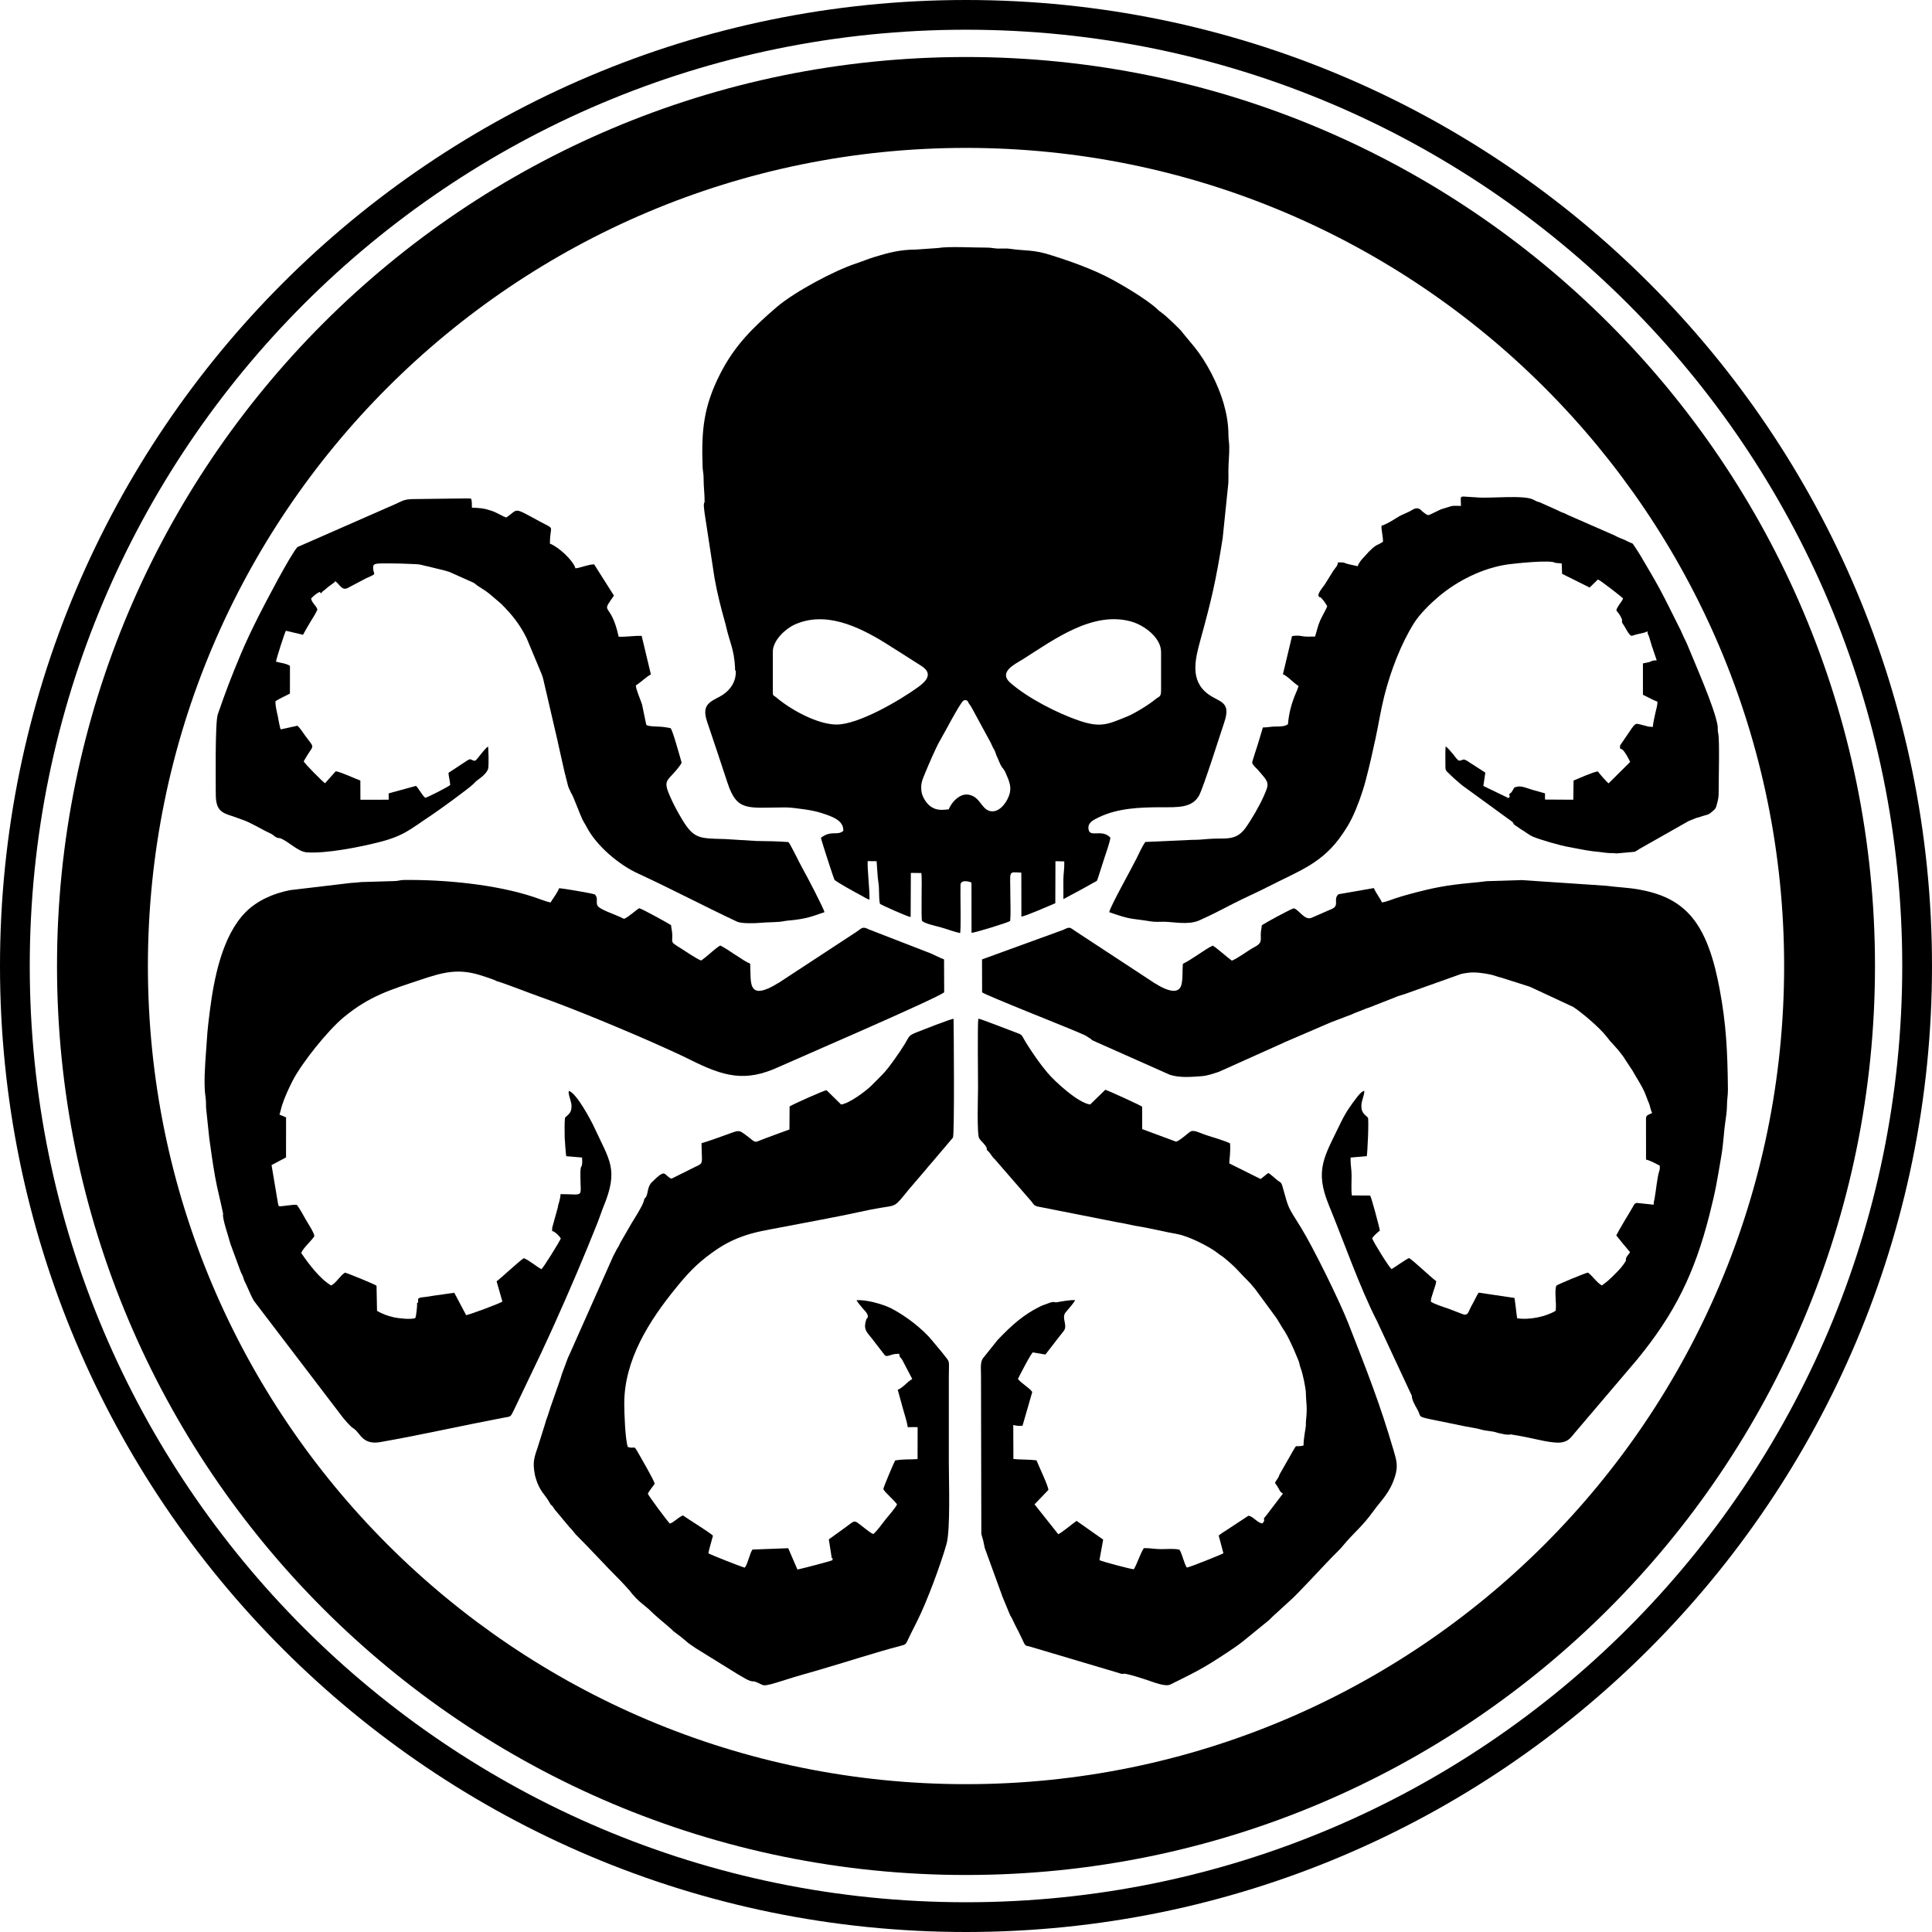 <?xml version="1.0" encoding="UTF-8"?>
<!DOCTYPE svg PUBLIC "-//W3C//DTD SVG 1.1//EN" "http://www.w3.org/Graphics/SVG/1.1/DTD/svg11.dtd">
<!-- Creator: CorelDRAW 2020 (64 Bit) -->
<svg xmlns="http://www.w3.org/2000/svg" xml:space="preserve" width="67.075mm" height="67.075mm" version="1.1" style="shape-rendering:geometricPrecision; text-rendering:geometricPrecision; image-rendering:optimizeQuality; fill-rule:evenodd; clip-rule:evenodd"
viewBox="0 0 594.74 594.74"
 xmlns:xlink="http://www.w3.org/1999/xlink"
 xmlns:xodm="http://www.corel.com/coreldraw/odm/2003">
 <defs>
  <style type="text/css">
   <![CDATA[
    .fil0 {fill:black}
   ]]>
  </style>
 </defs>
 <g id="Camada_x0020_1">
  <g id="_1731300648048">
   <path class="fil0" d="M297.37 45.53c-139.09,0 -251.84,112.75 -251.84,251.85 0,139.09 112.76,251.85 251.84,251.85 139.09,0 251.85,-112.76 251.85,-251.85 0,-139.09 -112.76,-251.85 -251.85,-251.85l0 0zm0 -27.98c-154.54,0 -279.82,125.28 -279.82,279.82 0,154.54 125.28,279.82 279.82,279.82 154.54,0 279.82,-125.28 279.82,-279.82 0,-154.54 -125.28,-279.82 -279.82,-279.82l0 0z"/>
   <path class="fil0" d="M216.88 154.59c-0.41,0.61 -0.14,1.81 0.02,3.36l3.07 20.08c0.84,4.72 2.05,9.46 3.36,14.05l0.17 0.73c1.21,5.21 2.47,7.03 2.77,12.66 0.06,1.05 -0.1,0.58 0.24,1.13 0.11,3.85 -2.41,6.5 -4.95,7.84 -3.27,1.72 -5.6,2.69 -3.87,7.77 2.16,6.34 4.18,12.49 6.29,18.86 2.95,8.91 6.24,7.51 17.78,7.48 1.6,-0 4.03,0.34 5.67,0.57 1.87,0.27 3.53,0.55 5.26,1.1 3.49,1.11 7.06,2.3 6.91,5.56 -1.95,1.61 -3.67,-0.33 -6.89,2.12 0.17,1 3.97,12.61 4.15,12.9 0.34,0.56 6.94,4.2 7.98,4.72 0.94,0.47 1.91,1.2 2.82,1.43 0.09,-3.04 -0.73,-9.73 -0.55,-11.87l2.74 0.03c0.19,2.09 0.25,4.62 0.55,6.5 0.36,2.22 0.03,4.41 0.47,6.61 0.43,0.38 8.53,3.99 9.46,4.08l0.06 -13.59 3.24 0.04c0.3,2.23 -0.2,14.19 0.25,14.79 0.84,0.78 4.55,1.6 5.84,1.96 1.88,0.53 4.1,1.4 5.85,1.74 0.26,-1.6 0.09,-9.31 0.09,-11.95l0.02 -3.05c0.27,-1.62 2.98,-0.72 2.99,-0.72l0.38 0.23 0.02 15.41c0.95,0 11.24,-3.14 11.89,-3.65 0.22,-2.21 0.06,-5.22 0.06,-7.53 0,-8.37 -0.81,-7.5 3.38,-7.35l0.02 13.54c1.19,-0.1 8.75,-3.42 10.44,-4.12l0.04 -12.94 2.72 0.06c0.08,2.23 -0.27,3.77 -0.28,5.62 -0,2 0,4 0.01,5.99l5.63 -3.02c0.81,-0.48 1.74,-0.93 2.72,-1.52 2.12,-1.27 1.79,-0.64 2.23,-1.78l2 -6.22c0.44,-1.39 1.78,-5.09 1.88,-6.39 -2.63,-2.81 -6.34,0.16 -6.73,-2.6 -0.29,-2.04 1.5,-2.84 3.1,-3.62 5.85,-2.86 12.63,-3.12 19.36,-3.13 4.93,0 9.41,0.26 11.55,-3.57 1.35,-2.43 6.47,-18.69 7.79,-22.6 2.21,-6.54 -1.54,-6.1 -5.02,-8.69 -5.64,-4.21 -3.96,-10.73 -2.27,-16.86 3.27,-11.86 4.73,-18.01 6.79,-31.12l1.75 -17c0.06,-1.18 0,-2.55 0.01,-3.76 0.01,-2.51 0.29,-4.61 0.27,-7.3 -0.01,-1.4 -0.26,-2.31 -0.26,-3.76 -0,-3.34 -0.61,-6.69 -1.49,-9.71 -1.71,-5.87 -5.17,-12.61 -9.01,-17.36l-3.41 -4.1c-0.72,-0.99 -0.99,-1.2 -1.78,-1.99 -1.2,-1.2 -3.73,-3.63 -5.07,-4.57 -0.61,-0.43 -0.54,-0.36 -1.04,-0.85 -3.22,-3.12 -12.21,-8.39 -16.06,-10.28 -3.62,-1.77 -6.82,-3.04 -10.65,-4.41 -1.96,-0.71 -3.72,-1.24 -5.64,-1.88 -5.96,-1.99 -8.45,-1.38 -13.14,-2.11 -1.05,-0.16 -2.57,-0.03 -3.69,-0.06 -1.31,-0.04 -1.96,-0.31 -3.51,-0.3 -3.85,0.03 -11.62,-0.44 -14.94,0.13l-6.94 0.49c-4.69,-0.01 -8.36,0.97 -12.78,2.33 -2.01,0.62 -3.5,1.28 -5.55,1.96 -6.6,2.18 -18.88,8.69 -24.44,13.47 -7.26,6.25 -12.88,11.74 -17.35,20.55 -5.12,10.08 -5.77,17.45 -5.38,28.56 0.04,1.28 0.31,1.93 0.31,3.52 -0.01,2.76 0.32,4.59 0.31,7.29l0 0zm140.54 57.89c0,2.23 -0.58,1.79 -1.79,2.82 -1.92,1.62 -6.51,4.41 -8.62,5.25 -5.88,2.35 -7.99,3.61 -14.85,1.28 -6.67,-2.27 -15.8,-6.96 -21.11,-11.6 -3.91,-3.42 1.58,-5.86 3.93,-7.35 9.49,-6.01 21.44,-14.92 33.34,-11.52 3.9,1.12 9.1,4.92 9.1,9.35l0 11.77zm-119.53 -11.77c0,-3.76 4.16,-7.24 6.56,-8.36 9.53,-4.42 19.79,0.51 27.91,5.49 1.58,0.97 2.98,1.94 4.48,2.83l6.89 4.39c3.52,2.32 1.48,4.58 -1.06,6.43 -5.66,4.11 -18.37,11.56 -25.15,11.55 -5.8,-0.01 -13.95,-4.47 -18.37,-8.2 -1.28,-1.08 -1.24,-0.34 -1.24,-2.37l0 -11.77zm70.92 35.89l0.6 0.95c1.41,3.18 2.14,4.91 1.15,7.51 -1.01,2.64 -3.38,5.31 -5.92,4.58 -2.66,-0.77 -2.84,-4.26 -6.37,-4.99 -2.8,-0.58 -5.39,2.36 -6.22,4.5 -2.39,0.27 -3.95,0.31 -5.72,-1 -1.03,-0.76 -2.4,-2.71 -2.65,-4.4 -0.39,-2.58 0.38,-3.94 1.14,-5.84 0.9,-2.25 3.36,-7.93 4.5,-9.86l2.52 -4.54c0.34,-0.69 4.01,-7.4 4.71,-7.8 0.48,-0.28 0.85,-0.27 1.3,0.07 0.39,0.97 0.77,1.03 1.47,2.43l5.71 10.52c0.26,0.51 0.28,0.73 0.59,1.3 0.34,0.61 0.41,0.64 0.73,1.39l0.36 1.07c0.18,0.47 0.45,0.95 0.65,1.44 0.41,0.99 0.78,2 1.45,2.68l0 0z"/>
   <path class="fil0" d="M335.79 319.79c0.54,0.62 0.33,0.34 1.04,0.68 0.51,0.24 0.19,0.07 0.64,0.31l22.64 10.07c3.04,0.98 6.56,0.68 9.63,0.45 2.09,-0.16 3.48,-0.72 5.48,-1.36l19.8 -8.89c0.05,-0.02 0.1,-0.06 0.15,-0.09l14.75 -6.35c0.03,-0.01 0.1,-0.03 0.13,-0.04l6.23 -2.37c0.04,-0.02 0.46,-0.23 0.64,-0.3l1.61 -0.63c0.03,-0.01 0.09,-0.03 0.12,-0.04l1.82 -0.73c0.04,-0.02 0.1,-0.05 0.14,-0.07l0.66 -0.2c0.34,-0.11 0.04,0.01 0.42,-0.16l8.45 -3.32c0.05,-0.02 0.11,-0.05 0.16,-0.08l2.16 -0.66c0.04,-0.02 0.11,-0.05 0.15,-0.06l17.19 -6.13c0.69,-0.17 1.09,-0.21 1.8,-0.32 2.22,-0.38 5.21,0.06 7.32,0.52 1.2,0.26 1.98,0.66 3.29,0.95l8.67 2.76c0.03,0.01 0.09,0.04 0.13,0.05l13.28 6.19c2.84,1.84 8.07,6.37 10.12,8.94l1.36 1.7c1.56,1.67 3.49,3.78 4.63,5.72l2.15 3.26c1.25,2.28 2.73,4.36 3.79,6.8l0.85 2.21c0.24,0.66 0.1,0.26 0.35,0.83 0.5,1.19 0.49,2.09 1.06,3.18 -1.6,0.85 -1.96,0.51 -1.9,2.33l0.01 12.02c1.37,0.32 3,1.23 4.24,1.89 0,0.98 0.05,0.91 -0.19,1.69 -0.66,2.17 -0.94,5.77 -1.43,8.48 -0.16,0.9 -0.26,0.72 -0.26,1.83l-5.11 -0.54c-0.77,0.05 -0.92,0.5 -1.3,1.2l-1.4 2.37c-0.26,0.48 -0.48,0.77 -0.8,1.31l-2.17 3.72c-0.37,0.71 -0.34,0.74 -0.75,1.37l2.09 2.62c0.04,0.05 0.18,0.19 0.23,0.25l1.92 2.31c-0.46,0.87 -1.46,1.5 -1.26,2.59 -0.21,0.5 -1.26,1.92 -1.61,2.3 -1.47,1.61 -3.53,3.75 -5.36,5.04 -0.36,0.25 0.03,0.03 -0.48,0.32 -1.85,-1.2 -2.65,-2.78 -4.24,-3.96 -0.79,0.11 -9.34,3.64 -9.73,4.03 -0.67,1.72 0.14,5.56 -0.22,7.73 -2.87,1.77 -8.04,2.91 -11.84,2.3 -0.12,-0.51 -0.34,-2.53 -0.41,-3.19 -0.12,-1.16 -0.26,-1.84 -0.41,-3.06l-11.03 -1.64c-0.65,0.93 -1.22,2.32 -1.82,3.36 -1.37,2.36 -1.29,3.42 -2.41,3.41 -0.92,-0.01 0.18,0.06 -0.36,-0.04 -0.03,-0 -0.58,-0.21 -0.68,-0.24l-4.09 -1.57c-1.36,-0.46 -4.49,-1.46 -5.37,-2.16 -0.05,-1.36 1.52,-4.7 1.67,-6.28 -1.71,-1.24 -7.03,-6.35 -8.35,-7.12 -0.95,0.34 -4.26,2.74 -5.41,3.4 -0.91,-0.76 -5.46,-8.12 -5.97,-9.46 0.44,-0.82 1.61,-1.78 2.37,-2.39 -0.16,-1.15 -2.59,-10.21 -2.98,-10.79l-5.64 -0.04c-0.24,-1.69 -0.08,-4.29 -0.08,-6.08 0,-2.18 -0.39,-3.32 -0.3,-5.59l4.97 -0.42c0.21,-0.78 0.7,-11.16 0.35,-11.87 -1.1,-1.07 -1.98,-1.5 -2.01,-3.53 -0.03,-1.79 0.93,-3.07 0.9,-4.73 -0.93,0.27 -1.74,1.32 -2.29,2.03 -1.97,2.55 -3.48,4.72 -4.94,7.76 -5.06,10.51 -8.19,14.48 -3.64,25.52 4.38,10.64 9.57,25.48 14.78,35.59l10.73 23.02c-0.11,0.93 0.99,2.98 1.49,3.81 1.64,2.71 -0.12,2.45 4.37,3.42 0.77,0.17 1.65,0.35 2.33,0.47l8.39 1.72c1.53,0.32 3.28,0.5 4.71,0.94 1.43,0.44 3.28,0.44 4.74,0.89 0.04,0.01 0.1,0.04 0.14,0.05l0.25 0.09c0.06,0.02 0.35,0.08 0.41,0.09 1.33,0.28 2.55,0.64 3.64,0.38 3.26,0.51 6.42,1.18 9.51,1.87 1.24,0.27 3.77,0.7 5.08,0.67 3.18,-0.05 4,-1.78 5.17,-3.11l19.14 -22.5c11.59,-14.14 17.64,-26.51 22.2,-44.36 2.02,-7.92 2.41,-10.69 3.76,-18.66 0.56,-3.31 0.81,-7.99 1.14,-9.92 0.18,-1.05 0.54,-3.77 0.53,-5.02 -0.01,-2.06 0.32,-3.22 0.3,-5.18 -0.13,-11.63 -0.5,-19.92 -2.56,-30.92 -1.61,-8.56 -4.17,-17.86 -9.83,-23.52 -3.7,-3.7 -8.25,-5.87 -15.04,-7.1 -3.16,-0.57 -6.7,-0.69 -10.16,-1.15l-25.95 -1.74 -10.76 0.34c-1.51,0.22 -3.38,0.39 -4.79,0.52 -7.64,0.73 -11.48,1.46 -18.74,3.41 -1.44,0.39 -2.99,0.83 -4.38,1.29 -1.59,0.52 -2.81,1.1 -4.29,1.33 -0.59,-1.36 -1.84,-2.83 -2.49,-4.43l-10.9 1.9c-1.73,1.52 0.36,3.34 -1.88,4.45l-6.39 2.79c-2.14,0.97 -4.04,-2.67 -5.5,-2.9 -0.77,0.11 -8.8,4.48 -9.82,5.19 -0.07,0.92 -0.25,1.5 -0.31,2.3 -0.06,0.75 0.07,1.86 -0.06,2.54 -0.22,1.16 -1.71,1.76 -2.63,2.3 -1.72,1 -4.42,3.06 -6.24,3.77 -1.46,-1.04 -4.76,-4.04 -5.88,-4.62 -2.25,1 -6.58,4.41 -9.19,5.59 -0.19,2.17 0.01,3.95 -0.33,5.95 -0.93,5.66 -8.94,-0.4 -11.06,-1.76l-21.61 -14.18c-1.76,-1.13 -1.6,-1.59 -3.84,-0.45l-24.99 9.09 0.03 10.13c1.08,0.91 26.69,11 29.99,12.49 0.69,0.31 1.25,0.54 1.8,0.79l1.7 1.08 0 0z"/>
   <path class="fil0" d="M68.67 373.68c-0.3,1.4 1.66,6.82 2.24,9.16l3.1 8.43c0.21,0.61 0.25,0.55 0.53,1.12 0.56,1.15 0.24,1.15 1.23,3l1.31 2.93c0.47,1.07 0.6,1.28 1.12,2.18l27.28 35.78c0.24,0.32 2.65,3.21 3.29,3.39 1.56,1.12 1.8,2.19 3.2,3.3 1.44,1.13 3.21,1.29 5.14,0.95 12.66,-2.22 25.01,-5.04 37.5,-7.42 2.85,-0.54 2.41,-0.07 3.7,-2.67l8.29 -17.35c1.36,-2.97 2.73,-5.85 4.09,-8.89 5,-11.18 8.65,-19.67 13.31,-31.34 0.6,-1.51 1.22,-3.46 1.79,-4.84 4.74,-11.47 1.81,-14.22 -2.78,-24.21 -1.16,-2.53 -5.57,-10.71 -7.88,-11.38 -0.38,0.8 0.75,3.11 0.8,4.47 0.08,2.25 -0.81,2.61 -1.99,3.76 -0.23,1.71 -0.1,4.31 -0.11,6.13 -0,0.39 0.39,5.51 0.47,5.74l4.87 0.41c0.18,1.91 -0.07,2.42 -0.09,2.5l-0.17 0.38c-0.31,0.39 -0.24,2.52 -0.24,2.97 0.02,6.76 1.34,5.42 -6.12,5.42 0,1.29 -0.71,3.36 -0.73,3.44l-0.05 0.29c-0.13,0.65 0.08,-0.14 -0.11,0.58l-1.53 5.52c-0.13,0.48 -0.14,0.2 -0.15,0.8 -0.03,1.49 -0,0.55 0.22,0.78 0.81,0.31 2,1.47 2.44,2.24 -0.51,1.19 -5.26,8.83 -5.97,9.46 -1.6,-0.86 -3.69,-2.7 -5.41,-3.4 -1.19,0.64 -6.87,6.03 -8.39,7.12l1.78 6.24c-0.74,0.57 -9.95,3.99 -11.15,4.19l-3.66 -6.9 -6.41 0.91c-1.13,0.22 -2.12,0.34 -3.25,0.47 -2.63,0.29 -0.7,1.06 -1.87,1.95l0.1 0.2c-0.01,0.82 -0.29,3.76 -0.57,4.24 -1.1,0.57 -5.35,0.09 -6.62,-0.21 -2.03,-0.47 -3.59,-1.09 -5.16,-1.98l-0.15 -7.74c-0.38,-0.38 -8.99,-3.92 -9.73,-4.03 -1.74,1.16 -2.49,2.99 -4.24,3.96 -3.53,-2.1 -6.89,-6.63 -9.22,-10.01 0.59,-1.55 3.05,-3.64 4.06,-5.18 -0.07,-1.07 -1.97,-3.9 -2.58,-4.98 -0.7,-1.23 -1.94,-3.57 -2.85,-4.67 -1.13,-0.12 -3.96,0.42 -5.18,0.46 -0.88,-0.35 -0.16,0.21 -0.56,-0.66l-2.02 -12.04 4.46 -2.35 0.01 -12.33 -2.03 -0.85c0.27,-0.76 0.53,-2.03 0.79,-2.86 0.78,-2.42 2.05,-5.2 3.19,-7.43 2.84,-5.58 10.9,-15.64 15.83,-19.71 8.09,-6.66 14.44,-8.43 23.91,-11.6 6.55,-2.19 11.18,-3.44 17.97,-1.36 0.96,0.3 4.52,1.41 5.17,1.87 2.3,0.61 10.37,3.79 13.34,4.83 10.21,3.57 27.89,10.96 37.92,15.49 2.68,1.21 5.65,2.55 8.16,3.81 10.56,5.3 17.1,7.03 27.44,2.28 3.98,-1.83 48.98,-21.21 50.9,-22.98l-0.04 -10.12c-1.49,-0.58 -2.79,-1.29 -4.2,-1.89l-18.96 -7.35c-2.02,-1.03 -2.13,-0.37 -3.82,0.77l-21.47 14.07c-12.57,8.65 -10.88,1.79 -11.23,-4.29 -1.96,-0.72 -6.84,-4.45 -9.19,-5.58 -1.13,0.55 -3.22,2.53 -4.35,3.43l-1.53 1.19c-1.49,-0.51 -5.1,-3.05 -6.4,-3.84 -3.62,-2.2 -2.2,-1.57 -2.58,-4.98 -0.09,-0.77 -0.23,-1.1 -0.3,-2.07 -0.64,-0.46 -8.93,-5.05 -9.78,-5.21 -0.47,0.06 -3.31,2.77 -4.71,3.27 -2.77,-1.47 -7.89,-2.89 -8.26,-4.29 -0.37,-1.35 0.32,-1.98 -0.68,-3.22 -1.02,-0.39 -9.93,-1.9 -11.05,-1.92 -0.42,1.25 -1.92,3.25 -2.64,4.39 -1.37,-0.27 -3.75,-1.24 -5.21,-1.71 -11.69,-3.86 -27.39,-5.37 -39.94,-5.22 -1.31,0.02 -1.6,0.31 -2.79,0.33l-10.36 0.31c-1.18,0.14 -1.7,0.2 -3.08,0.26l-18.74 2.22c-5.23,0.99 -10.22,3.26 -13.7,6.75 -7.24,7.28 -9.79,20.45 -11.06,30.54 -0.83,6.57 -0.73,6.41 -1.18,12.74 -0.26,3.65 -0.74,9.82 -0.15,13.56 0.2,1.29 0.14,2.1 0.18,3.4l0.98 9.35c0.54,4.07 1.13,8.04 1.82,12 0.67,3.81 1.72,7.58 2.46,11.35l0 0z"/>
   <path class="fil0" d="M303.77 353.44c-0.03,1.08 -0.06,-0.06 1.72,2.61 0.24,0.37 0.46,0.54 0.79,0.86l11.37 13.1c0.58,0.76 0.64,1.1 1.68,1.38l24.14 4.77c0.56,0.12 1.48,0.29 2.42,0.44l3.53 0.74c4.29,0.65 9.06,1.87 13.14,2.59 3.22,0.57 9.81,3.8 12.43,5.93 0.7,0.57 1.09,0.72 1.78,1.28 4.11,3.37 4.42,4.24 7.76,7.54 0.66,0.65 0.84,0.98 1.42,1.64 0.33,0.38 0.34,0.31 0.63,0.78l4.59 6.23c0.45,0.62 0.82,1.1 1.29,1.77 0.15,0.2 0.15,0.23 0.29,0.41 0.25,0.34 0.06,0.05 0.3,0.4l1.77 2.93c0.25,0.44 0.32,0.45 0.57,0.85 1.2,1.93 2.11,3.99 3.03,6.04l1.28 3.06c0.34,0.79 0.38,1.6 0.69,2.37 0.61,1.48 1.57,6.11 1.6,7.58 0.08,3.67 0.53,4.01 0.03,8.74 -0.05,0.5 -0.01,0.91 -0.03,1.38 -0.06,0.98 -0.71,3.78 -0.71,6.11 -0.96,0.23 -1.1,0.23 -2.35,0.23 -0.27,0.41 -0.56,0.78 -0.82,1.3l-4.02 7.04c-0.39,0.64 -0.28,0.81 -0.68,1.44 -1.34,2.14 -1.05,0.94 0.22,3.28 0.5,0.93 0.47,0.97 1.3,1.52l-4.58 6.02c-0.32,0.42 -0.4,0.5 -0.72,0.93 -0.62,0.82 -0.6,0.36 -0.46,1.29 -0.26,0.69 -0.08,0.42 -0.6,0.95 -1.49,-0.18 -2.71,-2.1 -4.23,-2.39l-6.84 4.5c-0.78,0.51 -1.61,0.99 -2.34,1.62l1.45 5.45c-0.85,0.49 -10.57,4.4 -11.28,4.4 -0.92,-1.49 -1.38,-4.16 -2.24,-5.49 -1.39,-0.4 -4.03,-0.2 -5.58,-0.18 -1.9,0.02 -3.3,-0.34 -5.39,-0.31 -1.09,1.63 -1.98,4.62 -3.07,6.5 -0.78,0.04 -9.75,-2.36 -10.6,-2.8l1.15 -6.32 -8.19 -5.77c-1.16,0.79 -4.58,3.68 -5.65,4.1l-7.29 -9.19 4.27 -4.45c-0.11,-1.4 -2.97,-7.31 -3.67,-9.1 -2.46,-0.3 -4.72,-0.16 -7.11,-0.41l-0.04 -10.46c1.24,0.26 1.38,0.31 2.85,0.23l3 -10.4c-0.95,-1.36 -3.19,-2.5 -4.42,-4 0.04,-0.12 4.4,-8.73 4.68,-8.17l3.78 0.65 4.29 -5.54c0.39,-0.49 1.27,-1.58 1.45,-1.85 1.16,-1.76 -0.9,-3.91 0.5,-5.61 0.74,-0.91 2.48,-2.79 2.91,-3.75 -1.63,-0.1 -4.24,0.41 -5.91,0.7 -1.08,-0.34 -1.84,0.11 -2.85,0.46l-1.22 0.43c-5.81,2.66 -9.61,6.22 -13.85,10.64l-4.61 5.76c-0.81,1.36 -0.53,3.32 -0.53,4.87l0.1 49.12c0.08,0.45 0.42,1.38 0.57,1.99 0.21,0.84 0.3,1.58 0.49,2.34l5.49 15.09c0.01,0.03 0.03,0.09 0.05,0.12l2.19 5.3c0.28,0.64 0.27,0.4 0.59,1.05 0.69,1.42 1.2,2.57 1.96,3.93l1.83 3.82c0.57,1.02 0.71,0.7 1.79,1.03l26.72 7.94c0.94,0.23 1.35,0.64 2.47,0.39 2.13,0.4 4.8,1.28 7.02,2.01 1.64,0.54 5.47,2.12 7.02,1.34 8.11,-4.03 9.99,-4.91 17.18,-9.65 1.73,-1.14 3.71,-2.46 5.24,-3.7l7.39 -6.02c0.92,-0.68 1.38,-1.35 2.2,-2.04l4.67 -4.27c2,-1.61 10.91,-11.35 13.07,-13.52 0.8,-0.8 1.43,-1.44 2.23,-2.24 0.81,-0.81 1.33,-1.53 2.09,-2.39 2.96,-3.36 5.27,-5.17 8.39,-9.49 2.68,-3.7 5.14,-5.65 6.75,-10.92 0.95,-3.11 0.35,-4.96 -0.4,-7.54 -4.38,-15.03 -8.44,-25.09 -13.95,-39.22 -2.62,-6.73 -10.8,-23.45 -14.71,-29.76 -4.05,-6.54 -3.62,-5.32 -5.56,-12.32 -0.53,-1.94 -0.71,-1.29 -2.01,-2.46 -0.51,-0.46 -1.78,-1.56 -2.41,-1.92 -0.68,0.42 -1.59,1.29 -2.4,1.84l-9.62 -4.79c-0.03,-1.12 0.41,-3 0.24,-6.15 -1.02,-0.65 -5.54,-1.98 -7.15,-2.5 -2.67,-0.87 -4.09,-1.9 -5.29,-1.01 -0.81,0.6 -3.44,2.95 -4.24,2.94l-10.38 -3.85 -0.02 -6.9c-0.63,-0.5 -10.07,-4.8 -11.34,-5.21l-4.65 4.53c-3.66,-0.42 -10.85,-7.03 -13.21,-9.84 -2.36,-2.82 -4.32,-5.69 -6.38,-8.92 -1.44,-2.27 -1.15,-2.61 -2.54,-3.11 -2.08,-0.75 -11.57,-4.52 -12.3,-4.54 -0.29,1.38 -0.09,18.3 -0.09,21.24 0,1.9 -0.4,14.45 0.36,15.59 0.79,1.2 1.83,1.77 2.3,3l0 0z"/>
   <path class="fil0" d="M198.86 368.5c-0.67,0.68 -0.42,0.45 -0.71,1.36 -0.54,1.66 -2.6,4.87 -3.61,6.5l-3.62 6.26c-0.32,0.68 -0.3,0.77 -0.71,1.41 -0.36,0.55 -0.39,0.58 -0.68,1.2 -0.29,0.62 -0.44,0.82 -0.73,1.38l-13.54 30.46c-0.28,0.64 -0.32,0.54 -0.58,1.31l-1.59 4.27c-0.02,0.04 -0.04,0.1 -0.06,0.14l-0.43 1.4c-0.01,0.03 -0.03,0.1 -0.04,0.14l-3.05 8.72c-0.32,0.91 -0.61,2.02 -0.94,2.92l-0.4 1.06c-0.21,0.64 -0.33,1.14 -0.49,1.65l-2.3 7.3c-0.61,1.58 -1.17,3.53 -1.06,5.35 0.05,0.84 0.11,1.32 0.21,1.93 0.14,0.8 0.16,0.99 0.38,1.75 1.26,4.15 2.79,4.94 4.16,7.36 0.07,0.12 0.26,0.49 0.34,0.6 0.48,0.65 0.13,0.1 0.58,0.6 0.35,0.4 0.4,0.63 0.77,1.11l4.61 5.51c0.09,0.09 0.39,0.39 0.47,0.47l1.37 1.68c4.7,4.66 9.07,9.55 13.77,14.23l1.14 1.21c0.03,0.03 0.08,0.08 0.12,0.12l1.56 1.73c0.94,1.29 2.6,3.08 3.92,4.08l1.93 1.6c2.25,2.26 4.74,4.19 7.12,6.29 0.25,0.22 0.26,0.32 0.59,0.59l2.28 1.72c0.82,0.64 1.43,1.21 2.18,1.82 0.73,0.58 1.57,1.07 2.36,1.65l12.93 8.01c1.27,0.66 3.67,2.44 4.99,2.18 3.79,1.15 1.23,2.25 9.93,-0.54 3.31,-1.06 6.45,-1.91 10.02,-2.95 8.15,-2.37 17.31,-5.37 25.04,-7.4 2.1,-0.56 1.57,-0.3 3.13,-3.44 0.75,-1.52 1.44,-2.89 2.12,-4.23 2.93,-5.79 7.26,-17.43 9.03,-23.72 1.24,-4.4 0.71,-19.57 0.71,-25.12 0,-8.71 0,-17.41 0,-26.12 0,-6.02 0.56,-4.24 -2,-7.62l-2.99 -3.6c-3.01,-3.74 -8.33,-7.8 -12.74,-10.07 -2.54,-1.3 -7.95,-2.8 -10.69,-2.49 0.33,0.65 1.54,2.03 2.04,2.64 0.48,0.58 2.28,2.12 1,3.15 -0.98,3.03 -0.11,3.78 1.68,5.95l3.9 5.06c0.3,0.25 0.34,0.49 1.23,0.27 1.02,-0.25 1.36,-0.6 3.31,-0.6 0.11,1.33 0.45,1.05 0.93,1.89l3.07 5.87c-0.36,0.24 -0.75,0.46 -1.11,0.77 -0.83,0.71 -2.39,2.29 -3.36,2.52l1.57 5.72c0.45,1.5 1.47,4.84 1.49,5.81 0.55,0 1.12,0.02 1.66,-0.01l1.41 0.01 -0.02 9.84c-2.69,0.18 -4.31,-0.04 -6.91,0.42 -0.45,0.86 -3.53,8.04 -3.63,8.8 0.48,1.09 3.21,3.25 4.22,4.71 -0.33,0.93 -2.83,3.72 -3.57,4.69 -0.83,1.08 -2.71,3.67 -3.75,4.46 -1.4,-0.61 -3.42,-2.55 -4.91,-3.54 -1.1,-0.74 -1.43,-0.12 -3.59,1.43l-5.18 3.74 0.86 5.46 -0.13 0.08c0.59,0.48 0.36,-0.22 0.41,0.86 -0.5,0.29 -10.11,2.81 -10.81,2.87l-2.83 -6.55 -11 0.41c-0.88,1.21 -1.41,4.4 -2.36,5.57 -0.71,-0.08 -10.6,-4 -11.22,-4.42 0.33,-1.71 1.01,-3.78 1.42,-5.41 -0.99,-1.01 -7.51,-5.01 -9.26,-6.25 -1.44,0.61 -2.82,2.16 -4,2.52 -0.62,-0.51 -6.48,-8.37 -6.8,-9.22 0.54,-1.02 1.45,-2.03 2.12,-3.06 -0.26,-1.17 -4.04,-7.66 -5.1,-9.53 -1.5,-2.64 -0.83,-1.06 -3.17,-1.76 -0.82,-2.25 -1.1,-10.6 -1.1,-13.42 0.02,-13.43 7.65,-25.39 15.8,-35.42 3.4,-4.19 6.27,-7.4 11.05,-10.85 3.09,-2.23 5.75,-3.78 9.48,-5.13 3.92,-1.43 7.75,-2 11.98,-2.82 7.73,-1.51 17.03,-3.15 24.44,-4.79 1.9,-0.42 3.97,-0.84 5.99,-1.18 5.23,-0.87 4.35,-0.12 8.92,-5.75l5.1 -5.95c0.72,-0.87 0.99,-1.25 1.72,-2.03l6.7 -7.9c0.52,-1.04 0.25,-34.02 0.19,-36.59 -0.93,0.06 -9.6,3.46 -11.1,4.06 -2.88,1.15 -2.37,1.16 -3.87,3.62 -1.1,1.81 -1.75,2.73 -3.11,4.66 -3.22,4.54 -3.59,4.54 -7.14,8.17 -1.5,1.53 -6.85,5.6 -9.4,5.88l-4.48 -4.4c-0.9,0.09 -10.23,4.29 -11.37,4.99l-0.05 7.1c-2.19,0.77 -4.42,1.64 -6.84,2.51 -4.46,1.59 -2.97,1.94 -6.21,-0.51 -2.73,-2.06 -2.29,-1.82 -6.77,-0.24 -2.44,0.86 -4.78,1.76 -7.23,2.45 0.01,5.52 0.6,5.99 -0.94,6.81 -0.48,0.26 -0.87,0.43 -1.27,0.62l-7.07 3.52c-2.51,-1.12 -1.47,-3.44 -6,1.05 -1.46,1.44 -1.11,3.3 -1.82,4.58l0 0z"/>
   <path class="fil0" d="M406.46 183.87c0.78,0.54 1.76,2.15 2.1,2.72 -0.25,0.89 -1.63,3.19 -2.15,4.39 -0.8,1.83 -1.01,3.2 -1.59,4.98 -4.41,0.12 -3.42,-0.2 -5.41,-0.29 -0.23,-0.01 -0.7,0.01 -0.93,0.04l-0.75 0.13 -2.8 11.71c1.53,0.63 3.2,2.65 4.8,3.62 -0.2,0.87 -0.8,2.12 -1.1,2.87 -1.17,2.94 -1.86,5.63 -2.15,8.92 -1,0.63 -2.13,0.71 -3.66,0.69 -1.64,-0.02 -2.39,0.29 -4.06,0.29 -0.7,2.33 -1.53,5.24 -2.38,7.73 -0.25,0.73 -0.44,1.35 -0.63,2.01 -0.34,1.18 -0.45,1.07 0.16,1.9 0.42,0.58 0.88,0.91 1.27,1.36 3.48,4.01 3.72,3.98 1.83,8.19 -1.38,3.08 -3.66,7.03 -5.58,9.72 -3.1,4.31 -6.48,2.96 -11.56,3.42 -1.77,0.16 -2.93,0.27 -4.94,0.27l-14.35 0.65c-0.82,1.05 -2.07,3.76 -2.82,5.28 -1.62,3.27 -7.99,14.6 -8.3,16.33 7.05,2.47 6.21,1.76 12.87,2.85 1.23,0.2 2.62,0.1 3.91,0.1 2.81,-0.01 7.52,1.08 10.87,-0.39 3.45,-1.51 7.18,-3.45 10.57,-5.21 3.56,-1.84 7.13,-3.35 10.61,-5.15 9.57,-4.93 16.93,-7.19 23.09,-16.43 1.09,-1.63 1.94,-2.93 2.88,-4.89 1.58,-3.3 3.15,-7.6 4.18,-11.55 1.13,-4.3 2.02,-8.21 3,-12.79 0.94,-4.37 1.62,-8.8 2.7,-13.08 1.99,-7.88 5.18,-16.1 9.13,-22.42 1.75,-2.8 5.02,-6.01 7.59,-8.18 5.76,-4.86 13.56,-8.86 21.56,-9.95 1.99,-0.27 13.05,-1.45 14.37,-0.44l1.97 0.18 0.11 3.19 8.48 4.22 2.55 -2.48c0.73,0.23 6.93,5.05 7.75,5.82 -0.27,0.75 -0.67,1.14 -1.07,1.75 -1.93,2.98 -0.61,1.21 0.77,4.86 -0.22,1.08 0.26,1.05 1.05,2.55 0.28,0.52 1.02,1.88 1.56,2.19 0.17,0.1 -0.02,0.35 1.05,-0.02 1.47,-0.52 3.33,-0.63 4.17,-1.2 0.02,1.11 0.1,0.62 0.46,1.66l0.9 2.99c0.02,0.05 0.08,0.21 0.1,0.27l1.36 4.03c-1.32,0 -1.3,0.14 -2.28,0.54l-1.96 0.4 0 9.65 3.3 1.65c0.41,0.2 0.76,0.27 1.17,0.47 0,1.32 -0.44,2.46 -0.67,3.64 -0.22,1.13 -0.72,3 -0.74,4.13 -1.67,0 -1.91,-0.3 -3.16,-0.56 -2.17,-0.46 -1.97,-1.08 -4.06,2.05l-2.86 4.2c-0.06,0.31 -0.04,0.59 -0.04,0.9 0.4,0.28 0.37,0.24 0.71,0.38 0.71,0.5 2.22,3.19 2.38,3.86l-6.61 6.56c-0.59,-0.44 -2.77,-2.95 -3.3,-3.68 -1.14,0.03 -6.33,2.34 -7.48,2.82l-0.07 5.89 -8.72 -0.05 -0 -1.91c-1.36,-0.43 -2.85,-0.75 -4.37,-1.24 -1.33,-0.42 -3.21,-1.25 -4.55,-0.71 -0.47,0.05 -0.46,0.03 -0.99,0.95 -0.42,0.73 -0.47,0.8 -1.12,1.24l0.17 0.7c-0.27,0.51 0.05,0.22 -0.42,0.5l-7.69 -3.72 0.6 -4.1 -5.69 -3.67c-1.38,-0.78 -1.02,-0.06 -2.5,-0.01 -1.02,-0.83 -1.17,-1.44 -2,-2.3 -0.56,-0.58 -1.35,-1.71 -2.04,-2.08 -0.12,1.85 -0.06,3.87 -0.06,5.74 -0,1.93 0.03,1.52 2.02,3.48 0.96,0.95 2.01,1.73 3,2.65l15.25 11.1c0.56,0.42 0.24,0.07 0.65,0.64 0.12,0.34 -0.12,0.06 0.33,0.51l1.95 1.34c1.36,0.76 2.51,1.83 3.95,2.4 2.39,0.95 8.18,2.64 10.79,3.09 2.37,0.41 5.02,1.02 7.4,1.31 1.48,0.18 2.4,0.22 3.81,0.44 1.55,0.24 2.17,0.03 3.52,0.23l5.65 -0.51c0.39,-0.23 0.35,-0.22 0.74,-0.44 0.06,-0.04 0.24,-0.14 0.3,-0.17l0.28 -0.19c0.04,-0.03 0.09,-0.07 0.14,-0.1l15.1 -8.56c0.36,-0.14 0.32,-0.13 0.74,-0.3l1.39 -0.56c0.05,-0.02 0.19,-0.07 0.24,-0.09l0.25 -0.08c0.03,-0.01 0.1,-0.03 0.13,-0.03l0.53 -0.13c0.58,-0.18 0.81,-0.32 1.51,-0.49 1.09,-0.26 1.7,-0.49 2.47,-1.25l0.47 -0.4c0.7,-0.59 0.77,-1.12 0.99,-1.94 0.4,-1.51 0.52,-2.13 0.52,-3.72 -0.02,-3.19 0.34,-16.1 -0.14,-17.99 -0.25,-1.01 -0.03,-1.52 -0.22,-2.59 -1.01,-5.6 -6.81,-18.64 -9.32,-24.8 -0.4,-0.98 -0.95,-1.91 -1.35,-2.89 -0.44,-1.09 -0.84,-1.82 -1.37,-2.87 -1.01,-2.02 -1.93,-3.86 -2.9,-5.81 -1.87,-3.75 -3.81,-7.41 -5.96,-10.99 -1.61,-2.68 -3.03,-5.35 -4.81,-7.9 -0.57,-0.82 -0.29,-0.52 -1.21,-0.91l-0.8 -0.37c-0.4,-0.2 -0.4,-0.19 -0.79,-0.4l-1.42 -0.58c-0.03,-0.01 -0.1,-0.03 -0.13,-0.05l-1.08 -0.49c-0.38,-0.18 -0.18,-0.09 -0.62,-0.33l-14.4 -6.31c-0.46,-0.25 -0.23,-0.14 -0.59,-0.31 -0.02,-0.01 -0.09,-0.04 -0.11,-0.05l-0.26 -0.11c-0.04,-0.02 -0.11,-0.05 -0.15,-0.06 -0.4,-0.16 -0.54,-0.19 -0.86,-0.32l-0.8 -0.39c-0.04,-0.03 -0.1,-0.06 -0.15,-0.09l-5.04 -2.25c-0.67,-0.36 -0.91,-0.32 -1.55,-0.56l-0.93 -0.48c-2.8,-1.58 -13.2,-0.39 -17.17,-0.72 -1.19,-0.1 -2.58,-0.15 -4.03,-0.26 -1.67,-0.13 -1.16,0.29 -1.16,2.86 -0.81,0 -2.27,-0.11 -2.99,0.07l-2.52 0.78c-1.15,0.25 -4.06,2.04 -4.61,1.98 -0.47,-0.05 -1.2,-0.7 -1.6,-0.99 -0.45,-0.31 -0.59,-0.71 -1.19,-0.96 -0.83,-0.35 -1.43,-0.02 -2.09,0.35l-0.75 0.43c-1.31,0.66 -2.85,1.2 -4.09,2.03 -1.14,0.76 -3.4,2.09 -4.64,2.42 0,1.89 0.47,3.05 0.47,4.94 -0.47,0.25 -0.79,0.48 -1.19,0.69 -0.63,0.33 -0.6,0.22 -1.23,0.65 -0.83,0.57 -1.27,1.12 -1.99,1.77l-2.24 2.46c-0.03,0.04 -0.07,0.1 -0.1,0.14 -0.03,0.04 -0.07,0.09 -0.1,0.13 -0.03,0.04 -0.07,0.09 -0.1,0.13 -0.03,0.04 -0.07,0.09 -0.1,0.13l-0.36 0.58c-0.41,0.81 -0.11,-0.03 -0.34,0.84 -0.92,-0.22 -2.01,-0.44 -2.89,-0.64 -0.39,-0.09 -0.42,-0.1 -0.73,-0.21 -0.81,-0.28 0.01,-0.09 -0.69,-0.25 -0.57,-0.14 -1.21,-0.07 -1.81,-0.07 -0.1,1.18 -0.83,1.62 -1.4,2.53l-2.73 4.39c-0.39,0.5 -2.21,2.74 -1.84,3.37 0.46,0.78 0.12,0.26 0.56,0.39l0 0z"/>
   <path class="fil0" d="M91.61 168.35c-2.12,2.22 -10.31,17.92 -12.16,21.62 -1.91,3.83 -3.69,7.5 -5.39,11.55 -2.98,7.12 -4.54,11.22 -7.02,18.39 -0.89,2.58 -0.6,22.24 -0.62,24.34 -0.03,5.06 1.59,5.92 5.2,7.02l3.13 1.12c2.54,0.87 6.14,3.12 8.52,4.19 1.22,0.55 1.43,1.42 2.92,1.44 2.65,0.94 5.47,4.16 8.23,4.36 6.02,0.44 16.33,-1.63 22.08,-3.08 7.98,-2.02 9.63,-3.94 16.65,-8.59 1.75,-1.16 11.12,-7.92 12.53,-9.34 0.67,-0.67 0.88,-0.93 1.75,-1.54 1.04,-0.74 2.81,-2.23 2.91,-3.56 0.12,-1.56 0.05,-4.85 -0.08,-6.45 -1.12,0.57 -3.45,4.24 -4.07,4.39 -1.49,-0.22 -0.97,-0.85 -2.22,-0.19l-5.92 3.9c0.06,0.96 0.52,2.83 0.54,3.74 -0.58,0.53 -6.78,3.74 -7.7,3.93 -1.05,-0.91 -1.74,-2.52 -2.82,-3.67l-8.42 2.31 -0 1.95 -8.7 0.01 -0.02 -5.92c-1.58,-0.53 -6.18,-2.73 -7.59,-2.84l-3.27 3.68c-0.75,-0.43 -6.31,-6.09 -6.58,-6.73 0.46,-0.79 0.75,-1.33 1.31,-2.2 1.81,-2.86 1.99,-1.92 -0.79,-5.63 -0.82,-1.09 -1.49,-2.25 -2.42,-3.15l-5.17 1.13c-0.4,-0.92 -0.7,-3.17 -0.94,-4.25 -0.26,-1.13 -0.79,-3.26 -0.66,-4.45 1.29,-0.8 3.14,-1.66 4.43,-2.32l0.01 -8.53c-1.17,-0.79 -2.96,-0.91 -4.3,-1.3 0.13,-1 2.64,-8.82 3.05,-9.51l5.27 1.24c0.7,-1.29 1.52,-2.73 2.24,-3.91 0.51,-0.84 2.03,-3.17 2.18,-3.94 -0.52,-1.33 -1.62,-1.89 -1.94,-3.29 0.45,-0.57 1.76,-1.71 2.66,-2.04l0.43 0.43c0.43,-0.63 0.44,-0.57 0.98,-0.98 0.48,-0.37 0.68,-0.59 1.15,-0.97l1.9 -1.4c0.24,-0.27 0.12,0.05 0.25,-0.45 1.61,1.08 2.12,3.32 4.29,1.94l5.4 -2.84c0.32,-0.15 0.48,-0.2 0.82,-0.36 2.42,-1.07 1.34,-0.8 1.23,-2.52 -0.11,-1.72 0.45,-1.65 4.97,-1.64 3.07,0 5.7,0.12 8.47,0.24 1.28,0.05 2.26,0.5 3.53,0.71l4.91 1.2c0.54,0.18 1.05,0.26 1.64,0.49l7.48 3.35c0.45,0.29 0.87,0.72 1.33,1l2.3 1.49c0.39,0.29 0.81,0.59 1.21,0.91l3.55 3.03c3.39,3.4 5.64,6.16 7.83,10.53l4.57 10.94c0.27,0.62 0.31,0.86 0.54,1.6l4.51 19.43c0.01,0.04 0.02,0.11 0.03,0.15 0.01,0.04 0.02,0.11 0.02,0.14l2.07 9.22c0.11,0.41 -0,0.07 0.15,0.54l0.66 2.61c0.16,0.81 0.25,1 0.49,1.63l0.71 1.52c0.44,0.37 2.79,6.76 3.42,8.03 0.51,1.02 0.83,1.4 1.34,2.39 3.05,5.83 9.92,11.61 15.81,14.31 10.04,4.62 20.4,10.1 30.55,14.85 1.26,0.59 5.57,0.5 7.22,0.32 1.97,-0.21 5.42,-0.12 7.03,-0.48 0.75,-0.17 2.54,-0.31 3.36,-0.4 1.14,-0.13 2.24,-0.32 3.31,-0.55 2.35,-0.51 3.79,-1.16 5.92,-1.83 -0.21,-1.17 -5.52,-11.32 -6.8,-13.57 -0.91,-1.59 -3.86,-7.8 -4.33,-8.02 -3.24,-0.25 -6.61,-0.3 -9.89,-0.34l-9.63 -0.59c-9.09,-0.27 -9.9,0.2 -15.29,-9.8 -0.6,-1.11 -1.17,-2.39 -1.66,-3.49 -2.41,-5.46 -0.36,-4.44 3.23,-9.51 0.46,-0.65 0.45,-0.63 0.16,-1.59 -0.43,-1.43 -2.87,-10.39 -3.26,-9.74 -0.04,0.06 -0.15,-0.05 -0.2,-0.06 -0.05,-0.01 -0.14,-0.04 -0.2,-0.05l-1.21 -0.19c-1.67,-0.32 -5.2,-0.05 -5.78,-0.77l-1.3 -6.25c-0.46,-1.46 -1.89,-4.6 -1.9,-5.84 1.42,-0.88 3.48,-2.86 4.63,-3.38l-2.84 -11.88c-2.57,-0.07 -4.39,0.36 -7.08,0.26 -2.28,-10.4 -5.25,-7.13 -2.42,-11.28 0.33,-0.48 0.63,-0.82 0.96,-1.38l-6.1 -9.62c-2.14,0.11 -3.88,1.01 -5.74,1.24 -0.73,-2.53 -5.31,-6.65 -7.86,-7.61 -0.01,-6.03 1.89,-4.1 -3.12,-6.82 -8.51,-4.62 -6.42,-3.83 -10.33,-1.22 -1.6,-0.58 -2.83,-1.53 -4.68,-2.12 -2.55,-0.81 -3,-0.75 -5.89,-0.92 -0.03,-0.5 0.08,-2.46 -0.32,-2.79 -0.23,-0.12 -14.54,0.14 -16.41,0.14 -3.87,-0 -4.03,0.23 -6.95,1.61l-29.99 13.16 0 0z"/>
   <path class="fil0" d="M297.37 9.15c-159.18,0 -288.21,129.04 -288.21,288.22 0,159.18 129.04,288.21 288.21,288.21 159.18,0 288.21,-129.04 288.21,-288.21 0,-159.18 -129.04,-288.22 -288.21,-288.22l0 0zm0.15 -9.15l-0.3 0c-164.16,0.08 -297.22,133.19 -297.22,297.37 0,164.23 133.14,297.37 297.37,297.37 164.23,0 297.37,-133.14 297.37,-297.37 0,-164.18 -133.06,-297.29 -297.22,-297.37z"/>
  </g>
 </g>
</svg>
